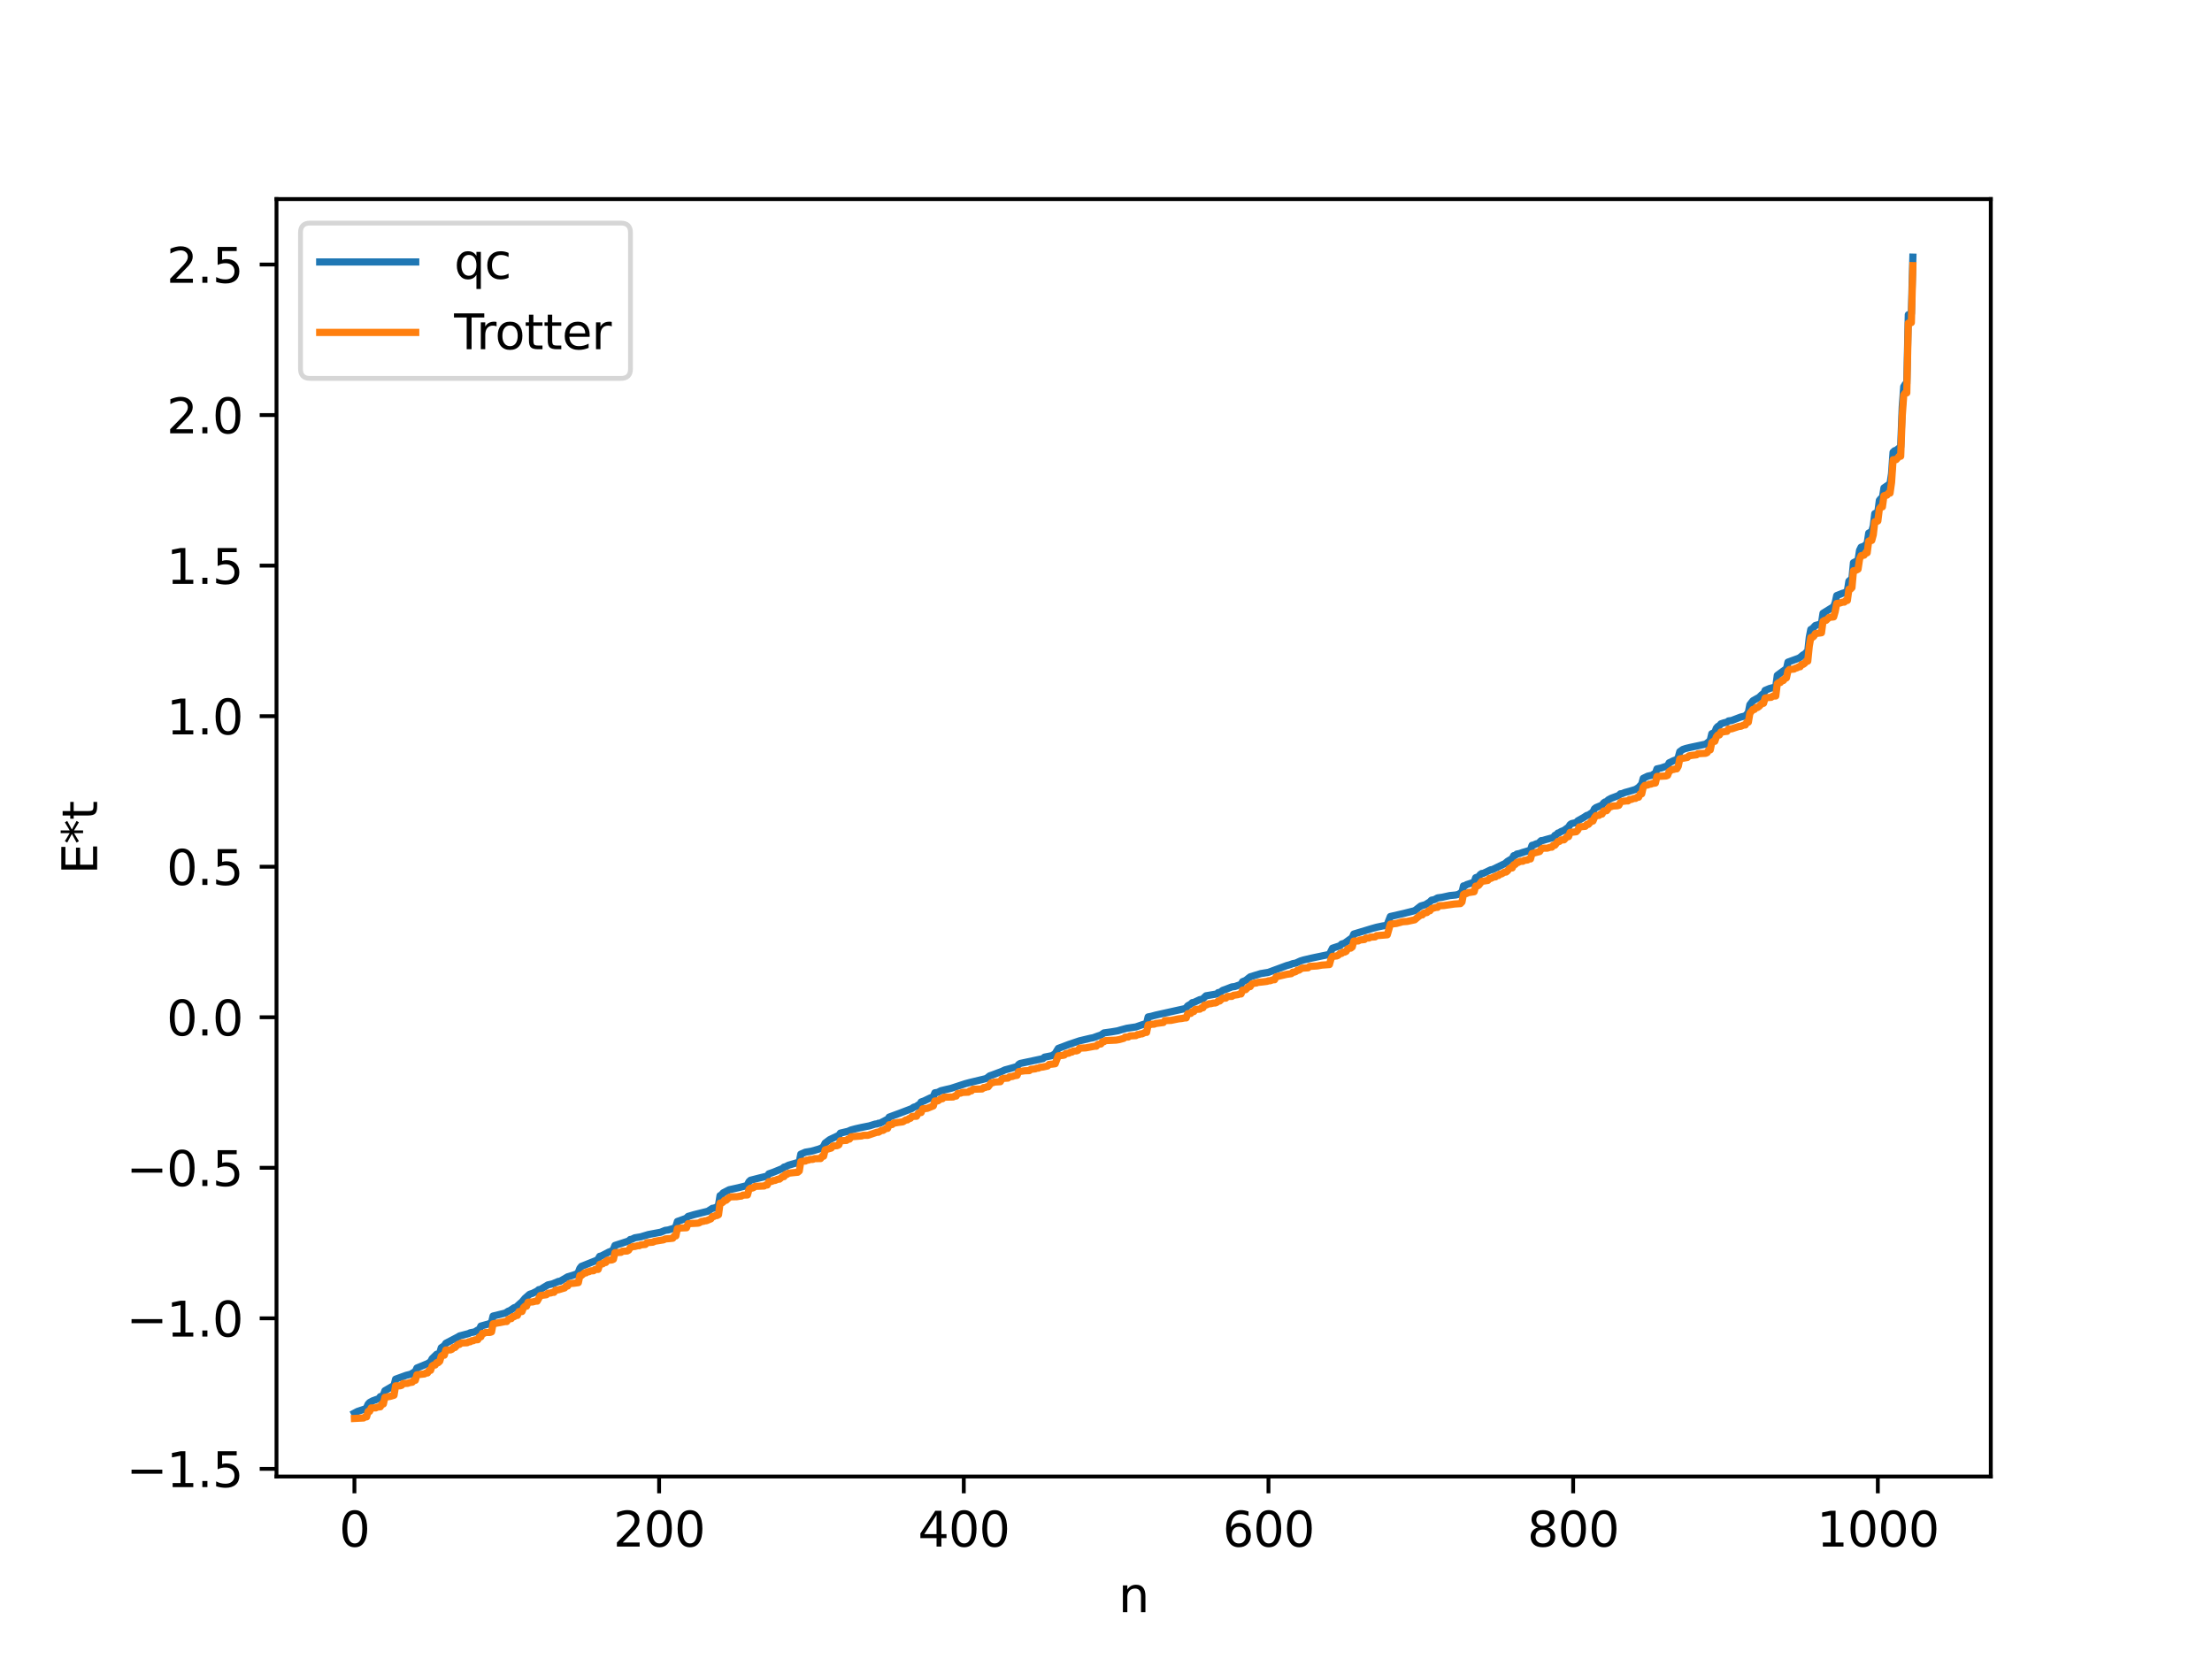 <?xml version="1.0" encoding="utf-8" standalone="no"?>
<!DOCTYPE svg PUBLIC "-//W3C//DTD SVG 1.1//EN"
  "http://www.w3.org/Graphics/SVG/1.1/DTD/svg11.dtd">
<svg xmlns:xlink="http://www.w3.org/1999/xlink" width="460.8pt" height="345.6pt" viewBox="0 0 460.8 345.6" xmlns="http://www.w3.org/2000/svg" version="1.1">
 <defs>
  <style type="text/css">*{stroke-linejoin: round; stroke-linecap: butt}</style>
 </defs>
 <g id="figure_1">
  <g id="patch_1">
   <path d="M 0 345.6 
L 460.8 345.6 
L 460.8 0 
L 0 0 
z
" style="fill: #ffffff"/>
  </g>
  <g id="axes_1">
   <g id="patch_2">
    <path d="M 57.6 307.584 
L 414.72 307.584 
L 414.72 41.472 
L 57.6 41.472 
z
" style="fill: #ffffff"/>
   </g>
   <g id="matplotlib.axis_1">
    <g id="xtick_1">
     <g id="line2d_1">
      <defs>
       <path id="m0ff233f65f" d="M 0 0 
L 0 3.5 
" style="stroke: #000000; stroke-width: 0.8"/>
      </defs>
      <g>
       <use xlink:href="#m0ff233f65f" x="73.833" y="307.584" style="stroke: #000000; stroke-width: 0.8"/>
      </g>
     </g>
     <g id="text_1">
      <!-- 0 -->
      <g transform="translate(70.651 322.182) scale(0.1 -0.1)">
       <defs>
        <path id="DejaVuSans-30" d="M 2034 4250 
Q 1547 4250 1301 3770 
Q 1056 3291 1056 2328 
Q 1056 1369 1301 889 
Q 1547 409 2034 409 
Q 2525 409 2770 889 
Q 3016 1369 3016 2328 
Q 3016 3291 2770 3770 
Q 2525 4250 2034 4250 
z
M 2034 4750 
Q 2819 4750 3233 4129 
Q 3647 3509 3647 2328 
Q 3647 1150 3233 529 
Q 2819 -91 2034 -91 
Q 1250 -91 836 529 
Q 422 1150 422 2328 
Q 422 3509 836 4129 
Q 1250 4750 2034 4750 
z
" transform="scale(0.016)"/>
       </defs>
       <use xlink:href="#DejaVuSans-30"/>
      </g>
     </g>
    </g>
    <g id="xtick_2">
     <g id="line2d_2">
      <g>
       <use xlink:href="#m0ff233f65f" x="137.304" y="307.584" style="stroke: #000000; stroke-width: 0.8"/>
      </g>
     </g>
     <g id="text_2">
      <!-- 200 -->
      <g transform="translate(127.76 322.182) scale(0.1 -0.1)">
       <defs>
        <path id="DejaVuSans-32" d="M 1228 531 
L 3431 531 
L 3431 0 
L 469 0 
L 469 531 
Q 828 903 1448 1529 
Q 2069 2156 2228 2338 
Q 2531 2678 2651 2914 
Q 2772 3150 2772 3378 
Q 2772 3750 2511 3984 
Q 2250 4219 1831 4219 
Q 1534 4219 1204 4116 
Q 875 4013 500 3803 
L 500 4441 
Q 881 4594 1212 4672 
Q 1544 4750 1819 4750 
Q 2544 4750 2975 4387 
Q 3406 4025 3406 3419 
Q 3406 3131 3298 2873 
Q 3191 2616 2906 2266 
Q 2828 2175 2409 1742 
Q 1991 1309 1228 531 
z
" transform="scale(0.016)"/>
       </defs>
       <use xlink:href="#DejaVuSans-32"/>
       <use xlink:href="#DejaVuSans-30" x="63.623"/>
       <use xlink:href="#DejaVuSans-30" x="127.246"/>
      </g>
     </g>
    </g>
    <g id="xtick_3">
     <g id="line2d_3">
      <g>
       <use xlink:href="#m0ff233f65f" x="200.775" y="307.584" style="stroke: #000000; stroke-width: 0.8"/>
      </g>
     </g>
     <g id="text_3">
      <!-- 400 -->
      <g transform="translate(191.231 322.182) scale(0.1 -0.1)">
       <defs>
        <path id="DejaVuSans-34" d="M 2419 4116 
L 825 1625 
L 2419 1625 
L 2419 4116 
z
M 2253 4666 
L 3047 4666 
L 3047 1625 
L 3713 1625 
L 3713 1100 
L 3047 1100 
L 3047 0 
L 2419 0 
L 2419 1100 
L 313 1100 
L 313 1709 
L 2253 4666 
z
" transform="scale(0.016)"/>
       </defs>
       <use xlink:href="#DejaVuSans-34"/>
       <use xlink:href="#DejaVuSans-30" x="63.623"/>
       <use xlink:href="#DejaVuSans-30" x="127.246"/>
      </g>
     </g>
    </g>
    <g id="xtick_4">
     <g id="line2d_4">
      <g>
       <use xlink:href="#m0ff233f65f" x="264.246" y="307.584" style="stroke: #000000; stroke-width: 0.8"/>
      </g>
     </g>
     <g id="text_4">
      <!-- 600 -->
      <g transform="translate(254.702 322.182) scale(0.1 -0.1)">
       <defs>
        <path id="DejaVuSans-36" d="M 2113 2584 
Q 1688 2584 1439 2293 
Q 1191 2003 1191 1497 
Q 1191 994 1439 701 
Q 1688 409 2113 409 
Q 2538 409 2786 701 
Q 3034 994 3034 1497 
Q 3034 2003 2786 2293 
Q 2538 2584 2113 2584 
z
M 3366 4563 
L 3366 3988 
Q 3128 4100 2886 4159 
Q 2644 4219 2406 4219 
Q 1781 4219 1451 3797 
Q 1122 3375 1075 2522 
Q 1259 2794 1537 2939 
Q 1816 3084 2150 3084 
Q 2853 3084 3261 2657 
Q 3669 2231 3669 1497 
Q 3669 778 3244 343 
Q 2819 -91 2113 -91 
Q 1303 -91 875 529 
Q 447 1150 447 2328 
Q 447 3434 972 4092 
Q 1497 4750 2381 4750 
Q 2619 4750 2861 4703 
Q 3103 4656 3366 4563 
z
" transform="scale(0.016)"/>
       </defs>
       <use xlink:href="#DejaVuSans-36"/>
       <use xlink:href="#DejaVuSans-30" x="63.623"/>
       <use xlink:href="#DejaVuSans-30" x="127.246"/>
      </g>
     </g>
    </g>
    <g id="xtick_5">
     <g id="line2d_5">
      <g>
       <use xlink:href="#m0ff233f65f" x="327.717" y="307.584" style="stroke: #000000; stroke-width: 0.8"/>
      </g>
     </g>
     <g id="text_5">
      <!-- 800 -->
      <g transform="translate(318.173 322.182) scale(0.1 -0.1)">
       <defs>
        <path id="DejaVuSans-38" d="M 2034 2216 
Q 1584 2216 1326 1975 
Q 1069 1734 1069 1313 
Q 1069 891 1326 650 
Q 1584 409 2034 409 
Q 2484 409 2743 651 
Q 3003 894 3003 1313 
Q 3003 1734 2745 1975 
Q 2488 2216 2034 2216 
z
M 1403 2484 
Q 997 2584 770 2862 
Q 544 3141 544 3541 
Q 544 4100 942 4425 
Q 1341 4750 2034 4750 
Q 2731 4750 3128 4425 
Q 3525 4100 3525 3541 
Q 3525 3141 3298 2862 
Q 3072 2584 2669 2484 
Q 3125 2378 3379 2068 
Q 3634 1759 3634 1313 
Q 3634 634 3220 271 
Q 2806 -91 2034 -91 
Q 1263 -91 848 271 
Q 434 634 434 1313 
Q 434 1759 690 2068 
Q 947 2378 1403 2484 
z
M 1172 3481 
Q 1172 3119 1398 2916 
Q 1625 2713 2034 2713 
Q 2441 2713 2670 2916 
Q 2900 3119 2900 3481 
Q 2900 3844 2670 4047 
Q 2441 4250 2034 4250 
Q 1625 4250 1398 4047 
Q 1172 3844 1172 3481 
z
" transform="scale(0.016)"/>
       </defs>
       <use xlink:href="#DejaVuSans-38"/>
       <use xlink:href="#DejaVuSans-30" x="63.623"/>
       <use xlink:href="#DejaVuSans-30" x="127.246"/>
      </g>
     </g>
    </g>
    <g id="xtick_6">
     <g id="line2d_6">
      <g>
       <use xlink:href="#m0ff233f65f" x="391.188" y="307.584" style="stroke: #000000; stroke-width: 0.8"/>
      </g>
     </g>
     <g id="text_6">
      <!-- 1000 -->
      <g transform="translate(378.463 322.182) scale(0.1 -0.1)">
       <defs>
        <path id="DejaVuSans-31" d="M 794 531 
L 1825 531 
L 1825 4091 
L 703 3866 
L 703 4441 
L 1819 4666 
L 2450 4666 
L 2450 531 
L 3481 531 
L 3481 0 
L 794 0 
L 794 531 
z
" transform="scale(0.016)"/>
       </defs>
       <use xlink:href="#DejaVuSans-31"/>
       <use xlink:href="#DejaVuSans-30" x="63.623"/>
       <use xlink:href="#DejaVuSans-30" x="127.246"/>
       <use xlink:href="#DejaVuSans-30" x="190.869"/>
      </g>
     </g>
    </g>
    <g id="text_7">
     <!-- n -->
     <g transform="translate(232.991 335.861) scale(0.1 -0.1)">
      <defs>
       <path id="DejaVuSans-6e" d="M 3513 2113 
L 3513 0 
L 2938 0 
L 2938 2094 
Q 2938 2591 2744 2837 
Q 2550 3084 2163 3084 
Q 1697 3084 1428 2787 
Q 1159 2491 1159 1978 
L 1159 0 
L 581 0 
L 581 3500 
L 1159 3500 
L 1159 2956 
Q 1366 3272 1645 3428 
Q 1925 3584 2291 3584 
Q 2894 3584 3203 3211 
Q 3513 2838 3513 2113 
z
" transform="scale(0.016)"/>
      </defs>
      <use xlink:href="#DejaVuSans-6e"/>
     </g>
    </g>
   </g>
   <g id="matplotlib.axis_2">
    <g id="ytick_1">
     <g id="line2d_7">
      <defs>
       <path id="mcc0db35cc5" d="M 0 0 
L -3.5 0 
" style="stroke: #000000; stroke-width: 0.8"/>
      </defs>
      <g>
       <use xlink:href="#mcc0db35cc5" x="57.6" y="305.992" style="stroke: #000000; stroke-width: 0.8"/>
      </g>
     </g>
     <g id="text_8">
      <!-- −1.5 -->
      <g transform="translate(26.317 309.791) scale(0.1 -0.1)">
       <defs>
        <path id="DejaVuSans-2212" d="M 678 2272 
L 4684 2272 
L 4684 1741 
L 678 1741 
L 678 2272 
z
" transform="scale(0.016)"/>
        <path id="DejaVuSans-2e" d="M 684 794 
L 1344 794 
L 1344 0 
L 684 0 
L 684 794 
z
" transform="scale(0.016)"/>
        <path id="DejaVuSans-35" d="M 691 4666 
L 3169 4666 
L 3169 4134 
L 1269 4134 
L 1269 2991 
Q 1406 3038 1543 3061 
Q 1681 3084 1819 3084 
Q 2600 3084 3056 2656 
Q 3513 2228 3513 1497 
Q 3513 744 3044 326 
Q 2575 -91 1722 -91 
Q 1428 -91 1123 -41 
Q 819 9 494 109 
L 494 744 
Q 775 591 1075 516 
Q 1375 441 1709 441 
Q 2250 441 2565 725 
Q 2881 1009 2881 1497 
Q 2881 1984 2565 2268 
Q 2250 2553 1709 2553 
Q 1456 2553 1204 2497 
Q 953 2441 691 2322 
L 691 4666 
z
" transform="scale(0.016)"/>
       </defs>
       <use xlink:href="#DejaVuSans-2212"/>
       <use xlink:href="#DejaVuSans-31" x="83.789"/>
       <use xlink:href="#DejaVuSans-2e" x="147.412"/>
       <use xlink:href="#DejaVuSans-35" x="179.199"/>
      </g>
     </g>
    </g>
    <g id="ytick_2">
     <g id="line2d_8">
      <g>
       <use xlink:href="#mcc0db35cc5" x="57.6" y="274.631" style="stroke: #000000; stroke-width: 0.8"/>
      </g>
     </g>
     <g id="text_9">
      <!-- −1.0 -->
      <g transform="translate(26.317 278.431) scale(0.1 -0.1)">
       <use xlink:href="#DejaVuSans-2212"/>
       <use xlink:href="#DejaVuSans-31" x="83.789"/>
       <use xlink:href="#DejaVuSans-2e" x="147.412"/>
       <use xlink:href="#DejaVuSans-30" x="179.199"/>
      </g>
     </g>
    </g>
    <g id="ytick_3">
     <g id="line2d_9">
      <g>
       <use xlink:href="#mcc0db35cc5" x="57.6" y="243.271" style="stroke: #000000; stroke-width: 0.8"/>
      </g>
     </g>
     <g id="text_10">
      <!-- −0.5 -->
      <g transform="translate(26.317 247.07) scale(0.1 -0.1)">
       <use xlink:href="#DejaVuSans-2212"/>
       <use xlink:href="#DejaVuSans-30" x="83.789"/>
       <use xlink:href="#DejaVuSans-2e" x="147.412"/>
       <use xlink:href="#DejaVuSans-35" x="179.199"/>
      </g>
     </g>
    </g>
    <g id="ytick_4">
     <g id="line2d_10">
      <g>
       <use xlink:href="#mcc0db35cc5" x="57.6" y="211.911" style="stroke: #000000; stroke-width: 0.8"/>
      </g>
     </g>
     <g id="text_11">
      <!-- 0.0 -->
      <g transform="translate(34.697 215.71) scale(0.1 -0.1)">
       <use xlink:href="#DejaVuSans-30"/>
       <use xlink:href="#DejaVuSans-2e" x="63.623"/>
       <use xlink:href="#DejaVuSans-30" x="95.41"/>
      </g>
     </g>
    </g>
    <g id="ytick_5">
     <g id="line2d_11">
      <g>
       <use xlink:href="#mcc0db35cc5" x="57.6" y="180.55" style="stroke: #000000; stroke-width: 0.8"/>
      </g>
     </g>
     <g id="text_12">
      <!-- 0.5 -->
      <g transform="translate(34.697 184.349) scale(0.1 -0.1)">
       <use xlink:href="#DejaVuSans-30"/>
       <use xlink:href="#DejaVuSans-2e" x="63.623"/>
       <use xlink:href="#DejaVuSans-35" x="95.41"/>
      </g>
     </g>
    </g>
    <g id="ytick_6">
     <g id="line2d_12">
      <g>
       <use xlink:href="#mcc0db35cc5" x="57.6" y="149.19" style="stroke: #000000; stroke-width: 0.8"/>
      </g>
     </g>
     <g id="text_13">
      <!-- 1.0 -->
      <g transform="translate(34.697 152.989) scale(0.1 -0.1)">
       <use xlink:href="#DejaVuSans-31"/>
       <use xlink:href="#DejaVuSans-2e" x="63.623"/>
       <use xlink:href="#DejaVuSans-30" x="95.41"/>
      </g>
     </g>
    </g>
    <g id="ytick_7">
     <g id="line2d_13">
      <g>
       <use xlink:href="#mcc0db35cc5" x="57.6" y="117.829" style="stroke: #000000; stroke-width: 0.8"/>
      </g>
     </g>
     <g id="text_14">
      <!-- 1.5 -->
      <g transform="translate(34.697 121.629) scale(0.1 -0.1)">
       <use xlink:href="#DejaVuSans-31"/>
       <use xlink:href="#DejaVuSans-2e" x="63.623"/>
       <use xlink:href="#DejaVuSans-35" x="95.41"/>
      </g>
     </g>
    </g>
    <g id="ytick_8">
     <g id="line2d_14">
      <g>
       <use xlink:href="#mcc0db35cc5" x="57.6" y="86.469" style="stroke: #000000; stroke-width: 0.8"/>
      </g>
     </g>
     <g id="text_15">
      <!-- 2.0 -->
      <g transform="translate(34.697 90.268) scale(0.1 -0.1)">
       <use xlink:href="#DejaVuSans-32"/>
       <use xlink:href="#DejaVuSans-2e" x="63.623"/>
       <use xlink:href="#DejaVuSans-30" x="95.41"/>
      </g>
     </g>
    </g>
    <g id="ytick_9">
     <g id="line2d_15">
      <g>
       <use xlink:href="#mcc0db35cc5" x="57.6" y="55.109" style="stroke: #000000; stroke-width: 0.8"/>
      </g>
     </g>
     <g id="text_16">
      <!-- 2.5 -->
      <g transform="translate(34.697 58.908) scale(0.1 -0.1)">
       <use xlink:href="#DejaVuSans-32"/>
       <use xlink:href="#DejaVuSans-2e" x="63.623"/>
       <use xlink:href="#DejaVuSans-35" x="95.41"/>
      </g>
     </g>
    </g>
    <g id="text_17">
     <!-- E*t -->
     <g transform="translate(20.238 182.148) rotate(-90) scale(0.1 -0.1)">
      <defs>
       <path id="DejaVuSans-45" d="M 628 4666 
L 3578 4666 
L 3578 4134 
L 1259 4134 
L 1259 2753 
L 3481 2753 
L 3481 2222 
L 1259 2222 
L 1259 531 
L 3634 531 
L 3634 0 
L 628 0 
L 628 4666 
z
" transform="scale(0.016)"/>
       <path id="DejaVuSans-2a" d="M 3009 3897 
L 1888 3291 
L 3009 2681 
L 2828 2375 
L 1778 3009 
L 1778 1831 
L 1422 1831 
L 1422 3009 
L 372 2375 
L 191 2681 
L 1313 3291 
L 191 3897 
L 372 4206 
L 1422 3572 
L 1422 4750 
L 1778 4750 
L 1778 3572 
L 2828 4206 
L 3009 3897 
z
" transform="scale(0.016)"/>
       <path id="DejaVuSans-74" d="M 1172 4494 
L 1172 3500 
L 2356 3500 
L 2356 3053 
L 1172 3053 
L 1172 1153 
Q 1172 725 1289 603 
Q 1406 481 1766 481 
L 2356 481 
L 2356 0 
L 1766 0 
Q 1100 0 847 248 
Q 594 497 594 1153 
L 594 3053 
L 172 3053 
L 172 3500 
L 594 3500 
L 594 4494 
L 1172 4494 
z
" transform="scale(0.016)"/>
      </defs>
      <use xlink:href="#DejaVuSans-45"/>
      <use xlink:href="#DejaVuSans-2a" x="63.184"/>
      <use xlink:href="#DejaVuSans-74" x="113.184"/>
     </g>
    </g>
   </g>
   <g id="line2d_16">
    <path d="M 73.833 294.366 
L 74.467 294.033 
L 76.054 293.503 
L 76.372 293.23 
L 76.689 292.507 
L 77.006 292.162 
L 77.641 291.819 
L 78.91 291.363 
L 79.228 290.934 
L 79.545 290.869 
L 79.862 290.619 
L 80.18 289.714 
L 82.084 288.605 
L 82.401 287.309 
L 84.623 286.504 
L 85.575 286.265 
L 86.21 285.873 
L 86.527 285.691 
L 86.844 284.986 
L 89.066 284.067 
L 89.7 283.673 
L 90.018 283.035 
L 90.97 282.111 
L 91.287 282.037 
L 91.605 281.827 
L 91.922 280.76 
L 92.557 280.327 
L 92.874 279.831 
L 95.413 278.505 
L 95.73 278.302 
L 97.634 277.804 
L 97.952 277.638 
L 98.904 277.457 
L 99.539 277.052 
L 99.856 276.962 
L 100.173 276.248 
L 101.125 275.978 
L 101.76 275.814 
L 102.395 275.516 
L 102.712 274.159 
L 105.251 273.537 
L 105.886 273.136 
L 106.203 273.03 
L 107.155 272.39 
L 107.472 272.34 
L 108.424 271.474 
L 108.742 271.206 
L 109.377 270.452 
L 110.329 269.621 
L 110.963 269.417 
L 111.915 268.94 
L 112.233 268.657 
L 112.55 268.637 
L 113.185 268.238 
L 114.137 267.666 
L 115.089 267.456 
L 116.358 266.932 
L 116.676 266.911 
L 118.262 265.98 
L 119.532 265.604 
L 120.167 265.364 
L 120.484 265.028 
L 120.801 264.21 
L 121.119 263.808 
L 124.292 262.543 
L 124.61 262.269 
L 124.927 261.715 
L 125.244 261.65 
L 125.879 261.324 
L 126.831 260.828 
L 127.466 260.591 
L 127.783 260.251 
L 128.1 259.449 
L 130.957 258.524 
L 131.274 258.209 
L 131.591 258.171 
L 132.226 257.862 
L 133.496 257.649 
L 135.082 257.174 
L 137.621 256.698 
L 138.573 256.308 
L 139.208 256.227 
L 140.477 255.837 
L 140.795 255.497 
L 141.112 254.454 
L 142.699 253.884 
L 143.016 253.737 
L 143.334 253.403 
L 144.603 253.03 
L 147.459 252.323 
L 148.411 251.713 
L 148.729 251.683 
L 149.363 251.416 
L 149.681 251.044 
L 149.998 249.068 
L 150.315 248.902 
L 150.633 248.505 
L 151.902 247.847 
L 153.806 247.429 
L 155.393 247.03 
L 155.71 246.819 
L 156.028 246.159 
L 156.345 245.867 
L 158.249 245.379 
L 159.836 244.996 
L 160.153 244.531 
L 161.105 244.2 
L 163.01 243.42 
L 163.327 243.126 
L 163.644 243.051 
L 164.279 242.731 
L 166.5 242.084 
L 166.818 240.433 
L 167.77 240.025 
L 169.039 239.813 
L 170.626 239.361 
L 171.261 239.092 
L 171.578 238.772 
L 171.896 238.118 
L 172.848 237.408 
L 174.752 236.502 
L 175.069 236.044 
L 176.656 235.674 
L 177.291 235.395 
L 178.243 235.138 
L 179.512 234.855 
L 181.099 234.543 
L 182.368 234.15 
L 182.686 234.143 
L 183.003 233.985 
L 183.32 233.982 
L 184.59 233.315 
L 184.907 233.182 
L 185.224 232.717 
L 185.859 232.481 
L 187.446 231.897 
L 189.985 230.922 
L 190.302 230.674 
L 190.937 230.458 
L 191.254 230.201 
L 191.572 230.091 
L 191.889 229.564 
L 192.524 229.333 
L 193.793 228.722 
L 194.428 228.485 
L 194.745 227.655 
L 195.38 227.545 
L 196.015 227.217 
L 198.236 226.687 
L 201.092 225.751 
L 202.044 225.496 
L 204.583 224.888 
L 205.218 224.736 
L 205.535 224.624 
L 206.17 224.122 
L 206.805 223.901 
L 208.709 223.186 
L 209.343 222.885 
L 210.296 222.628 
L 211.882 222.175 
L 212.2 221.752 
L 212.517 221.542 
L 217.277 220.527 
L 217.595 220.221 
L 219.181 219.907 
L 219.816 219.47 
L 220.451 218.408 
L 222.672 217.568 
L 224.894 216.82 
L 227.115 216.293 
L 227.75 216.172 
L 228.702 215.822 
L 229.337 215.615 
L 229.972 215.175 
L 231.558 214.954 
L 232.828 214.74 
L 233.462 214.552 
L 234.732 214.214 
L 235.367 214.114 
L 236.636 213.925 
L 237.905 213.486 
L 238.858 213.201 
L 239.175 211.842 
L 239.81 211.723 
L 240.762 211.464 
L 246.791 210.124 
L 247.109 209.933 
L 247.426 209.528 
L 248.061 209.17 
L 248.378 208.864 
L 248.696 208.823 
L 249.965 208.235 
L 250.282 208.205 
L 250.6 208.053 
L 251.234 207.442 
L 253.456 207.065 
L 253.773 206.775 
L 254.091 206.762 
L 254.725 206.303 
L 255.36 206.082 
L 256.629 205.588 
L 257.264 205.507 
L 258.534 205.062 
L 258.851 204.499 
L 259.486 204.243 
L 260.438 203.491 
L 262.659 202.813 
L 264.246 202.553 
L 268.054 201.144 
L 268.689 200.974 
L 269.324 200.745 
L 269.958 200.623 
L 270.91 200.182 
L 271.545 199.989 
L 273.132 199.614 
L 274.084 199.412 
L 276.94 198.819 
L 277.575 197.533 
L 279.162 197.007 
L 279.479 196.67 
L 280.114 196.472 
L 281.7 195.329 
L 282.018 194.577 
L 285.826 193.424 
L 286.778 193.159 
L 288.048 192.89 
L 288.682 192.8 
L 289 192.539 
L 289.634 190.926 
L 291.856 190.416 
L 292.491 190.271 
L 294.712 189.711 
L 295.981 188.731 
L 296.934 188.459 
L 297.886 187.869 
L 298.203 187.527 
L 298.838 187.399 
L 299.472 187.048 
L 300.424 186.916 
L 302.011 186.568 
L 303.281 186.44 
L 303.915 186.287 
L 304.233 186.019 
L 304.55 185.967 
L 304.867 184.547 
L 305.185 184.529 
L 305.502 184.294 
L 307.089 183.776 
L 307.406 182.844 
L 308.041 182.61 
L 308.358 182.182 
L 308.676 181.959 
L 308.993 181.939 
L 310.58 181.184 
L 310.897 181.154 
L 313.119 180.074 
L 313.436 179.952 
L 314.071 179.418 
L 315.023 178.848 
L 315.34 178.249 
L 315.658 178.194 
L 315.975 177.919 
L 316.61 177.789 
L 317.244 177.562 
L 318.196 177.291 
L 318.831 177.068 
L 319.148 176.097 
L 319.466 176.035 
L 320.1 175.758 
L 320.418 175.738 
L 321.053 175.118 
L 321.37 175.099 
L 322.005 174.904 
L 323.591 174.47 
L 323.909 174.019 
L 324.226 173.881 
L 324.543 173.539 
L 324.861 173.462 
L 325.178 173.235 
L 325.813 172.985 
L 326.765 172.292 
L 327.082 171.773 
L 327.4 171.563 
L 328.352 171.357 
L 328.669 170.996 
L 329.939 170.279 
L 330.573 169.859 
L 330.891 169.799 
L 331.843 169.158 
L 332.16 168.488 
L 332.477 168.239 
L 333.429 167.846 
L 333.747 167.724 
L 334.064 167.261 
L 334.381 167.053 
L 334.699 167.036 
L 335.016 166.633 
L 335.651 166.291 
L 336.92 165.819 
L 337.238 165.68 
L 337.555 165.364 
L 337.872 165.342 
L 338.507 165.091 
L 339.459 164.831 
L 340.729 164.444 
L 341.363 164.03 
L 341.998 163.329 
L 342.315 162.142 
L 343.267 161.687 
L 344.22 161.479 
L 344.537 161.221 
L 344.854 161.149 
L 345.172 160.168 
L 346.124 159.961 
L 346.758 159.741 
L 347.393 159.519 
L 347.71 158.903 
L 348.662 158.451 
L 349.297 158.23 
L 349.615 157.741 
L 349.932 156.58 
L 350.567 156.126 
L 351.201 155.917 
L 352.153 155.687 
L 355.327 155.016 
L 355.962 154.523 
L 356.279 154.206 
L 356.596 152.846 
L 357.231 152.539 
L 357.548 151.684 
L 357.866 151.327 
L 358.183 151.171 
L 358.5 150.788 
L 359.135 150.58 
L 359.77 150.435 
L 360.087 150.183 
L 360.722 150.097 
L 362.626 149.373 
L 363.578 149.139 
L 364.213 148.437 
L 364.53 146.804 
L 365.165 145.989 
L 366.117 145.451 
L 366.434 145.288 
L 367.069 144.669 
L 367.386 144.58 
L 367.704 143.821 
L 368.656 143.422 
L 369.925 143.078 
L 370.243 140.689 
L 371.829 139.523 
L 372.147 139.372 
L 372.464 137.935 
L 374.686 137.126 
L 375.003 136.941 
L 375.638 136.404 
L 375.955 136.283 
L 376.272 135.901 
L 376.59 135.737 
L 376.907 132.768 
L 377.224 131.129 
L 377.542 130.971 
L 378.177 130.295 
L 378.811 130.128 
L 379.446 129.853 
L 379.763 127.755 
L 381.985 126.376 
L 382.302 125.547 
L 382.62 124.072 
L 383.889 123.57 
L 384.206 123.505 
L 384.841 123.127 
L 385.158 121.072 
L 385.793 120.539 
L 386.11 117.216 
L 387.062 116.731 
L 387.38 114.638 
L 387.697 113.992 
L 388.332 113.764 
L 388.967 113.216 
L 389.284 111.053 
L 389.919 110.703 
L 390.236 109.567 
L 390.553 106.993 
L 391.188 106.685 
L 391.505 104.24 
L 391.823 103.857 
L 392.14 103.677 
L 392.458 101.642 
L 393.727 100.762 
L 394.044 98.667 
L 394.362 94.197 
L 394.679 93.898 
L 394.996 93.818 
L 395.631 93.319 
L 395.948 93.096 
L 396.266 84.833 
L 396.583 80.551 
L 396.9 80.03 
L 397.218 79.92 
L 397.535 65.56 
L 398.17 65.321 
L 398.487 53.568 
L 398.487 53.568 
" clip-path="url(#p81d00848a1)" style="fill: none; stroke: #1f77b4; stroke-width: 1.5; stroke-linecap: square"/>
   </g>
   <g id="line2d_17">
    <path d="M 73.833 295.488 
L 75.737 295.391 
L 76.054 295.158 
L 76.372 295.158 
L 76.689 294.016 
L 77.006 294.016 
L 77.324 293.298 
L 78.276 293.294 
L 78.593 293.128 
L 79.228 293.062 
L 79.545 292.476 
L 79.862 292.476 
L 80.18 291.078 
L 80.497 291.078 
L 80.815 290.927 
L 81.132 290.927 
L 82.084 290.655 
L 82.401 288.7 
L 83.353 288.691 
L 83.671 288.583 
L 83.988 288.209 
L 84.94 288.175 
L 85.258 288.036 
L 85.892 287.933 
L 86.21 287.54 
L 86.527 287.54 
L 86.844 286.39 
L 88.431 286.215 
L 88.748 286.01 
L 89.066 286.01 
L 89.383 285.47 
L 89.7 285.47 
L 90.018 284.571 
L 90.335 284.36 
L 90.653 284.36 
L 90.97 283.868 
L 91.287 283.868 
L 91.605 283.574 
L 91.922 282.504 
L 92.239 282.31 
L 92.557 282.31 
L 92.874 281.233 
L 93.826 281.214 
L 94.143 281.081 
L 94.461 280.712 
L 94.778 280.712 
L 95.413 280.062 
L 95.73 280.062 
L 96.048 279.765 
L 97.317 279.717 
L 97.634 279.516 
L 97.952 279.516 
L 98.269 279.298 
L 98.586 279.298 
L 98.904 279.121 
L 99.539 279.083 
L 99.856 278.488 
L 100.173 278.488 
L 100.491 277.767 
L 100.808 277.767 
L 101.125 277.581 
L 102.077 277.569 
L 102.395 277.456 
L 102.712 275.778 
L 105.251 275.299 
L 105.568 275.299 
L 105.886 274.858 
L 106.203 274.696 
L 106.52 274.696 
L 106.838 274.264 
L 107.155 274.264 
L 107.472 274.025 
L 107.79 274.025 
L 108.107 273.219 
L 108.742 273.217 
L 109.059 272.397 
L 109.377 272.102 
L 109.694 272.102 
L 110.011 271.273 
L 110.963 271.216 
L 111.598 271.046 
L 111.915 271.046 
L 112.55 269.89 
L 113.82 269.717 
L 114.137 269.417 
L 114.772 269.34 
L 115.089 269.219 
L 115.406 269.219 
L 115.724 268.778 
L 116.358 268.678 
L 117.628 268.299 
L 117.945 267.897 
L 118.262 267.897 
L 118.58 267.399 
L 119.532 267.326 
L 120.484 267.196 
L 120.801 265.706 
L 121.119 265.706 
L 121.753 265.168 
L 122.071 265.168 
L 122.388 264.924 
L 122.705 264.924 
L 123.023 264.745 
L 123.658 264.718 
L 123.975 264.438 
L 124.61 264.436 
L 124.927 263.404 
L 125.244 263.284 
L 125.562 263.284 
L 125.879 262.997 
L 126.196 262.997 
L 126.514 262.538 
L 127.466 262.471 
L 127.783 262.329 
L 128.1 260.958 
L 129.37 260.883 
L 129.687 260.648 
L 130.639 260.607 
L 130.957 260.438 
L 131.274 259.915 
L 131.909 259.665 
L 132.226 259.665 
L 132.861 259.498 
L 133.178 259.498 
L 133.496 259.323 
L 134.448 259.242 
L 134.765 258.876 
L 136.034 258.767 
L 136.352 258.584 
L 138.256 258.275 
L 138.573 258.094 
L 139.525 258.016 
L 140.16 257.945 
L 140.477 257.469 
L 140.795 257.469 
L 141.112 255.937 
L 141.429 255.937 
L 141.747 255.812 
L 143.016 255.762 
L 143.334 254.915 
L 145.238 254.815 
L 145.555 254.781 
L 146.19 254.437 
L 146.507 254.437 
L 146.824 254.306 
L 147.142 254.306 
L 148.094 253.908 
L 148.411 253.416 
L 148.729 253.416 
L 149.046 253.221 
L 149.363 253.221 
L 149.681 253.056 
L 149.998 250.625 
L 150.315 250.625 
L 150.633 250.415 
L 150.95 250.037 
L 151.267 250.037 
L 151.902 249.445 
L 152.22 249.324 
L 153.489 249.296 
L 154.124 249.19 
L 154.441 249.167 
L 154.758 248.964 
L 155.71 248.933 
L 156.028 247.775 
L 156.345 247.513 
L 156.662 247.513 
L 156.98 247.397 
L 157.297 247.142 
L 159.201 247.06 
L 159.519 246.855 
L 159.836 246.855 
L 160.153 246.165 
L 160.788 246.102 
L 161.105 245.923 
L 161.423 245.923 
L 162.058 245.64 
L 162.375 245.64 
L 163.01 245.113 
L 163.327 245.113 
L 163.644 244.633 
L 163.962 244.633 
L 164.279 244.398 
L 165.231 244.291 
L 166.183 244.203 
L 166.5 243.937 
L 166.818 241.999 
L 167.453 241.873 
L 167.77 241.873 
L 168.087 241.675 
L 168.405 241.675 
L 168.722 241.532 
L 169.357 241.514 
L 169.674 241.365 
L 170.943 241.347 
L 171.261 240.857 
L 171.578 240.857 
L 171.896 239.536 
L 173.165 239.163 
L 173.482 238.737 
L 174.434 238.658 
L 174.752 238.48 
L 175.069 237.632 
L 176.339 237.569 
L 176.656 237.297 
L 176.973 237.297 
L 177.291 236.812 
L 179.512 236.638 
L 179.829 236.514 
L 180.781 236.507 
L 182.686 235.862 
L 183.003 235.862 
L 183.638 235.483 
L 183.955 235.483 
L 184.59 235.066 
L 184.907 235.066 
L 185.224 234.309 
L 185.859 234.256 
L 186.177 233.934 
L 186.494 233.934 
L 187.129 233.821 
L 188.081 233.697 
L 188.715 233.294 
L 189.033 233.294 
L 189.35 233.019 
L 189.667 232.961 
L 189.985 232.57 
L 190.937 232.531 
L 191.254 231.967 
L 191.572 231.762 
L 191.889 231.762 
L 192.206 230.988 
L 193.158 230.89 
L 194.428 230.383 
L 194.745 229.354 
L 195.38 229.332 
L 196.015 228.887 
L 196.332 228.887 
L 196.649 228.567 
L 198.553 228.521 
L 198.871 228.329 
L 199.188 228.329 
L 199.505 227.791 
L 200.14 227.721 
L 200.458 227.573 
L 201.727 227.519 
L 202.044 227.246 
L 202.362 227.246 
L 202.679 226.909 
L 204.583 226.85 
L 204.9 226.557 
L 205.218 226.557 
L 205.535 226.402 
L 205.853 226.402 
L 206.487 225.562 
L 206.805 225.562 
L 207.122 225.415 
L 208.391 225.336 
L 208.709 224.784 
L 209.026 224.646 
L 209.978 224.585 
L 210.296 224.319 
L 210.93 224.24 
L 211.248 224.113 
L 211.882 224.011 
L 212.2 223.232 
L 213.469 223.062 
L 214.421 223.028 
L 214.739 222.76 
L 215.691 222.658 
L 216.008 222.514 
L 216.325 222.514 
L 216.643 222.346 
L 217.277 222.274 
L 218.229 222.069 
L 218.547 221.727 
L 219.181 221.68 
L 219.816 221.597 
L 220.451 219.947 
L 221.403 219.851 
L 221.72 219.784 
L 222.038 219.493 
L 222.672 219.389 
L 222.99 219.169 
L 223.307 219.169 
L 223.624 218.935 
L 224.259 218.923 
L 224.577 218.787 
L 224.894 218.349 
L 226.163 218.292 
L 228.067 217.941 
L 228.385 217.941 
L 228.702 217.564 
L 229.337 217.473 
L 229.654 217.006 
L 229.972 217.006 
L 230.289 216.778 
L 232.51 216.674 
L 233.145 216.565 
L 234.097 216.308 
L 234.415 216.035 
L 235.049 216.03 
L 235.367 215.807 
L 236.636 215.736 
L 236.953 215.521 
L 237.271 215.521 
L 237.588 215.375 
L 237.905 215.375 
L 238.54 215.066 
L 238.858 215.066 
L 239.175 213.507 
L 239.492 213.507 
L 239.81 213.37 
L 240.444 213.359 
L 240.762 213.218 
L 241.396 213.131 
L 242.348 213.007 
L 242.666 212.61 
L 243.935 212.565 
L 245.522 212.242 
L 246.157 212.176 
L 246.791 212.051 
L 247.109 212.051 
L 247.426 211.161 
L 248.061 211.111 
L 248.378 210.729 
L 248.696 210.729 
L 249.013 210.279 
L 249.965 210.222 
L 250.282 209.94 
L 250.6 209.94 
L 250.917 209.377 
L 251.234 209.377 
L 251.869 209.094 
L 252.186 209.094 
L 252.821 208.943 
L 253.139 208.943 
L 253.456 208.829 
L 253.773 208.526 
L 254.091 208.526 
L 254.725 207.938 
L 255.36 207.93 
L 255.677 207.59 
L 256.629 207.565 
L 256.947 207.335 
L 257.899 207.202 
L 258.216 207.061 
L 258.534 207.061 
L 258.851 206.262 
L 259.486 206.164 
L 260.12 205.525 
L 260.438 205.525 
L 260.755 205.008 
L 261.39 204.787 
L 261.707 204.787 
L 262.024 204.654 
L 262.977 204.558 
L 263.929 204.44 
L 264.246 204.316 
L 264.563 204.316 
L 265.198 204.096 
L 265.515 204.096 
L 265.833 203.49 
L 268.054 202.969 
L 269.006 202.828 
L 269.324 202.514 
L 269.641 202.514 
L 269.958 202.393 
L 270.276 202.103 
L 270.593 202.103 
L 271.228 201.688 
L 272.497 201.611 
L 272.815 201.322 
L 274.401 201.221 
L 275.353 201.05 
L 276.94 200.937 
L 277.258 199.807 
L 277.575 199.228 
L 278.527 199.132 
L 278.844 198.943 
L 279.162 198.619 
L 279.479 198.619 
L 279.796 198.345 
L 280.114 198.345 
L 280.431 198.184 
L 280.748 197.665 
L 281.066 197.517 
L 281.383 197.517 
L 281.7 197.266 
L 282.018 196.049 
L 282.97 196.013 
L 283.287 195.817 
L 284.239 195.722 
L 284.557 195.42 
L 285.191 195.406 
L 285.509 195.227 
L 286.461 195.172 
L 286.778 194.917 
L 289 194.738 
L 289.634 192.518 
L 290.904 192.372 
L 292.173 192.016 
L 293.125 191.952 
L 294.712 191.613 
L 295.347 191.07 
L 295.981 190.595 
L 296.299 190.595 
L 296.616 190.212 
L 297.251 190.104 
L 297.568 189.73 
L 297.886 189.73 
L 298.203 189.295 
L 299.155 189.024 
L 299.472 189.024 
L 299.79 188.683 
L 300.742 188.648 
L 301.377 188.552 
L 302.963 188.322 
L 304.233 188.235 
L 304.55 187.91 
L 304.867 186.317 
L 305.185 186.14 
L 305.502 186.14 
L 305.82 185.958 
L 306.454 185.862 
L 307.089 185.764 
L 307.406 184.593 
L 307.724 184.593 
L 308.041 184.425 
L 308.676 183.607 
L 309.945 183.407 
L 310.262 182.988 
L 310.58 182.988 
L 311.215 182.676 
L 311.532 182.676 
L 311.849 182.381 
L 312.167 182.381 
L 312.484 182.056 
L 312.801 182.056 
L 313.436 181.664 
L 313.753 181.664 
L 314.071 181.395 
L 314.388 180.958 
L 314.705 180.806 
L 315.023 180.806 
L 315.34 180.142 
L 315.658 180.076 
L 315.975 179.657 
L 316.292 179.657 
L 316.61 179.44 
L 317.244 179.415 
L 317.562 179.216 
L 318.196 179.153 
L 318.514 178.935 
L 318.831 178.935 
L 319.148 177.813 
L 320.735 177.39 
L 321.053 176.909 
L 321.37 176.697 
L 322.322 176.689 
L 322.957 176.484 
L 323.274 176.484 
L 323.591 176.084 
L 323.909 176.084 
L 324.543 175.281 
L 324.861 175.281 
L 325.178 174.965 
L 325.813 174.955 
L 326.448 174.281 
L 326.765 174.281 
L 327.082 173.404 
L 328.034 173.306 
L 328.352 173.268 
L 328.669 172.945 
L 328.986 172.269 
L 330.256 172.128 
L 330.573 171.734 
L 330.891 171.734 
L 331.525 171.038 
L 331.843 171.038 
L 332.16 170.311 
L 332.477 169.914 
L 333.112 169.855 
L 333.429 169.581 
L 333.747 169.581 
L 334.064 168.948 
L 334.699 168.88 
L 335.334 168.045 
L 335.651 168.045 
L 335.968 167.908 
L 336.92 167.856 
L 337.238 167.761 
L 337.555 167.161 
L 337.872 166.952 
L 338.824 166.844 
L 339.142 166.844 
L 339.459 166.55 
L 339.777 166.55 
L 340.411 166.32 
L 340.729 166.32 
L 341.046 166.074 
L 341.363 166.074 
L 341.681 165.377 
L 341.998 165.377 
L 342.315 163.988 
L 342.633 163.618 
L 343.267 163.529 
L 343.585 163.352 
L 343.902 163.352 
L 344.22 163.212 
L 344.854 163.117 
L 345.172 161.754 
L 347.076 161.648 
L 347.393 161.521 
L 347.71 160.727 
L 348.345 160.296 
L 348.662 160.296 
L 348.98 160.17 
L 349.297 160.17 
L 349.615 159.632 
L 349.932 158.091 
L 351.519 157.785 
L 351.836 157.459 
L 352.471 157.352 
L 353.423 157.24 
L 353.74 157.007 
L 355.327 156.926 
L 355.644 156.769 
L 355.962 156.214 
L 356.279 156.214 
L 356.596 154.674 
L 356.914 154.429 
L 357.231 154.429 
L 357.548 153.5 
L 357.866 153.109 
L 358.183 153.109 
L 358.5 152.488 
L 358.818 152.488 
L 359.453 152.375 
L 359.77 152.352 
L 360.087 151.848 
L 360.722 151.835 
L 362.309 151.309 
L 362.626 151.309 
L 363.261 151.029 
L 363.578 151.029 
L 363.896 150.444 
L 364.213 150.444 
L 364.53 148.592 
L 365.165 147.79 
L 365.482 147.79 
L 365.8 147.391 
L 366.117 147.391 
L 366.434 147.171 
L 367.069 146.506 
L 367.386 146.506 
L 367.704 145.419 
L 368.339 145.309 
L 368.973 145.261 
L 369.291 145.018 
L 369.925 144.983 
L 370.243 142.42 
L 370.56 142.182 
L 370.877 142.182 
L 371.195 141.759 
L 371.512 141.759 
L 371.829 141.344 
L 372.147 141.22 
L 372.464 139.778 
L 372.781 139.47 
L 373.734 139.378 
L 374.051 139.178 
L 374.368 139.12 
L 374.686 138.901 
L 375.003 138.901 
L 375.32 138.4 
L 375.638 138.4 
L 375.955 138.175 
L 376.272 137.735 
L 376.59 137.735 
L 376.907 134.589 
L 377.224 132.795 
L 377.542 132.795 
L 377.859 132.539 
L 378.177 131.984 
L 379.446 131.818 
L 379.763 129.438 
L 380.081 129.237 
L 380.398 129.237 
L 381.033 128.615 
L 381.985 128.512 
L 382.302 127.41 
L 382.62 125.719 
L 383.254 125.631 
L 383.889 125.431 
L 384.206 125.431 
L 384.524 125.087 
L 384.841 125.087 
L 385.158 122.741 
L 385.476 122.741 
L 385.793 122.422 
L 386.11 118.894 
L 386.428 118.894 
L 387.062 118.575 
L 387.38 116.492 
L 387.697 115.756 
L 388.332 115.653 
L 388.649 115.163 
L 388.967 115.163 
L 389.284 112.726 
L 389.601 112.585 
L 389.919 112.585 
L 390.236 111.408 
L 390.553 108.693 
L 390.871 108.693 
L 391.188 108.532 
L 391.505 105.993 
L 391.823 105.589 
L 392.14 105.589 
L 392.458 103.28 
L 392.775 103.149 
L 393.092 103.149 
L 393.41 102.73 
L 393.727 102.73 
L 394.044 100.507 
L 394.362 95.767 
L 394.996 95.749 
L 395.631 95.047 
L 395.948 95.047 
L 396.266 86.702 
L 396.583 82.27 
L 396.9 81.852 
L 397.218 81.852 
L 397.535 67.307 
L 398.17 67.208 
L 398.487 55.34 
L 398.487 55.34 
" clip-path="url(#p81d00848a1)" style="fill: none; stroke: #ff7f0e; stroke-width: 1.5; stroke-linecap: square"/>
   </g>
   <g id="patch_3">
    <path d="M 57.6 307.584 
L 57.6 41.472 
" style="fill: none; stroke: #000000; stroke-width: 0.8; stroke-linejoin: miter; stroke-linecap: square"/>
   </g>
   <g id="patch_4">
    <path d="M 414.72 307.584 
L 414.72 41.472 
" style="fill: none; stroke: #000000; stroke-width: 0.8; stroke-linejoin: miter; stroke-linecap: square"/>
   </g>
   <g id="patch_5">
    <path d="M 57.6 307.584 
L 414.72 307.584 
" style="fill: none; stroke: #000000; stroke-width: 0.8; stroke-linejoin: miter; stroke-linecap: square"/>
   </g>
   <g id="patch_6">
    <path d="M 57.6 41.472 
L 414.72 41.472 
" style="fill: none; stroke: #000000; stroke-width: 0.8; stroke-linejoin: miter; stroke-linecap: square"/>
   </g>
   <g id="legend_1">
    <g id="patch_7">
     <path d="M 64.6 78.828 
L 129.342 78.828 
Q 131.342 78.828 131.342 76.828 
L 131.342 48.472 
Q 131.342 46.472 129.342 46.472 
L 64.6 46.472 
Q 62.6 46.472 62.6 48.472 
L 62.6 76.828 
Q 62.6 78.828 64.6 78.828 
z
" style="fill: #ffffff; opacity: 0.8; stroke: #cccccc; stroke-linejoin: miter"/>
    </g>
    <g id="line2d_18">
     <path d="M 66.6 54.57 
L 76.6 54.57 
L 86.6 54.57 
" style="fill: none; stroke: #1f77b4; stroke-width: 1.5; stroke-linecap: square"/>
    </g>
    <g id="text_18">
     <!-- qc -->
     <g transform="translate(94.6 58.07) scale(0.1 -0.1)">
      <defs>
       <path id="DejaVuSans-71" d="M 947 1747 
Q 947 1113 1208 752 
Q 1469 391 1925 391 
Q 2381 391 2643 752 
Q 2906 1113 2906 1747 
Q 2906 2381 2643 2742 
Q 2381 3103 1925 3103 
Q 1469 3103 1208 2742 
Q 947 2381 947 1747 
z
M 2906 525 
Q 2725 213 2448 61 
Q 2172 -91 1784 -91 
Q 1150 -91 751 415 
Q 353 922 353 1747 
Q 353 2572 751 3078 
Q 1150 3584 1784 3584 
Q 2172 3584 2448 3432 
Q 2725 3281 2906 2969 
L 2906 3500 
L 3481 3500 
L 3481 -1331 
L 2906 -1331 
L 2906 525 
z
" transform="scale(0.016)"/>
       <path id="DejaVuSans-63" d="M 3122 3366 
L 3122 2828 
Q 2878 2963 2633 3030 
Q 2388 3097 2138 3097 
Q 1578 3097 1268 2742 
Q 959 2388 959 1747 
Q 959 1106 1268 751 
Q 1578 397 2138 397 
Q 2388 397 2633 464 
Q 2878 531 3122 666 
L 3122 134 
Q 2881 22 2623 -34 
Q 2366 -91 2075 -91 
Q 1284 -91 818 406 
Q 353 903 353 1747 
Q 353 2603 823 3093 
Q 1294 3584 2113 3584 
Q 2378 3584 2631 3529 
Q 2884 3475 3122 3366 
z
" transform="scale(0.016)"/>
      </defs>
      <use xlink:href="#DejaVuSans-71"/>
      <use xlink:href="#DejaVuSans-63" x="63.477"/>
     </g>
    </g>
    <g id="line2d_19">
     <path d="M 66.6 69.249 
L 76.6 69.249 
L 86.6 69.249 
" style="fill: none; stroke: #ff7f0e; stroke-width: 1.5; stroke-linecap: square"/>
    </g>
    <g id="text_19">
     <!-- Trotter -->
     <g transform="translate(94.6 72.749) scale(0.1 -0.1)">
      <defs>
       <path id="DejaVuSans-54" d="M -19 4666 
L 3928 4666 
L 3928 4134 
L 2272 4134 
L 2272 0 
L 1638 0 
L 1638 4134 
L -19 4134 
L -19 4666 
z
" transform="scale(0.016)"/>
       <path id="DejaVuSans-72" d="M 2631 2963 
Q 2534 3019 2420 3045 
Q 2306 3072 2169 3072 
Q 1681 3072 1420 2755 
Q 1159 2438 1159 1844 
L 1159 0 
L 581 0 
L 581 3500 
L 1159 3500 
L 1159 2956 
Q 1341 3275 1631 3429 
Q 1922 3584 2338 3584 
Q 2397 3584 2469 3576 
Q 2541 3569 2628 3553 
L 2631 2963 
z
" transform="scale(0.016)"/>
       <path id="DejaVuSans-6f" d="M 1959 3097 
Q 1497 3097 1228 2736 
Q 959 2375 959 1747 
Q 959 1119 1226 758 
Q 1494 397 1959 397 
Q 2419 397 2687 759 
Q 2956 1122 2956 1747 
Q 2956 2369 2687 2733 
Q 2419 3097 1959 3097 
z
M 1959 3584 
Q 2709 3584 3137 3096 
Q 3566 2609 3566 1747 
Q 3566 888 3137 398 
Q 2709 -91 1959 -91 
Q 1206 -91 779 398 
Q 353 888 353 1747 
Q 353 2609 779 3096 
Q 1206 3584 1959 3584 
z
" transform="scale(0.016)"/>
       <path id="DejaVuSans-65" d="M 3597 1894 
L 3597 1613 
L 953 1613 
Q 991 1019 1311 708 
Q 1631 397 2203 397 
Q 2534 397 2845 478 
Q 3156 559 3463 722 
L 3463 178 
Q 3153 47 2828 -22 
Q 2503 -91 2169 -91 
Q 1331 -91 842 396 
Q 353 884 353 1716 
Q 353 2575 817 3079 
Q 1281 3584 2069 3584 
Q 2775 3584 3186 3129 
Q 3597 2675 3597 1894 
z
M 3022 2063 
Q 3016 2534 2758 2815 
Q 2500 3097 2075 3097 
Q 1594 3097 1305 2825 
Q 1016 2553 972 2059 
L 3022 2063 
z
" transform="scale(0.016)"/>
      </defs>
      <use xlink:href="#DejaVuSans-54"/>
      <use xlink:href="#DejaVuSans-72" x="46.334"/>
      <use xlink:href="#DejaVuSans-6f" x="85.197"/>
      <use xlink:href="#DejaVuSans-74" x="146.379"/>
      <use xlink:href="#DejaVuSans-74" x="185.588"/>
      <use xlink:href="#DejaVuSans-65" x="224.797"/>
      <use xlink:href="#DejaVuSans-72" x="286.32"/>
     </g>
    </g>
   </g>
  </g>
 </g>
 <defs>
  <clipPath id="p81d00848a1">
   <rect x="57.6" y="41.472" width="357.12" height="266.112"/>
  </clipPath>
 </defs>
</svg>
